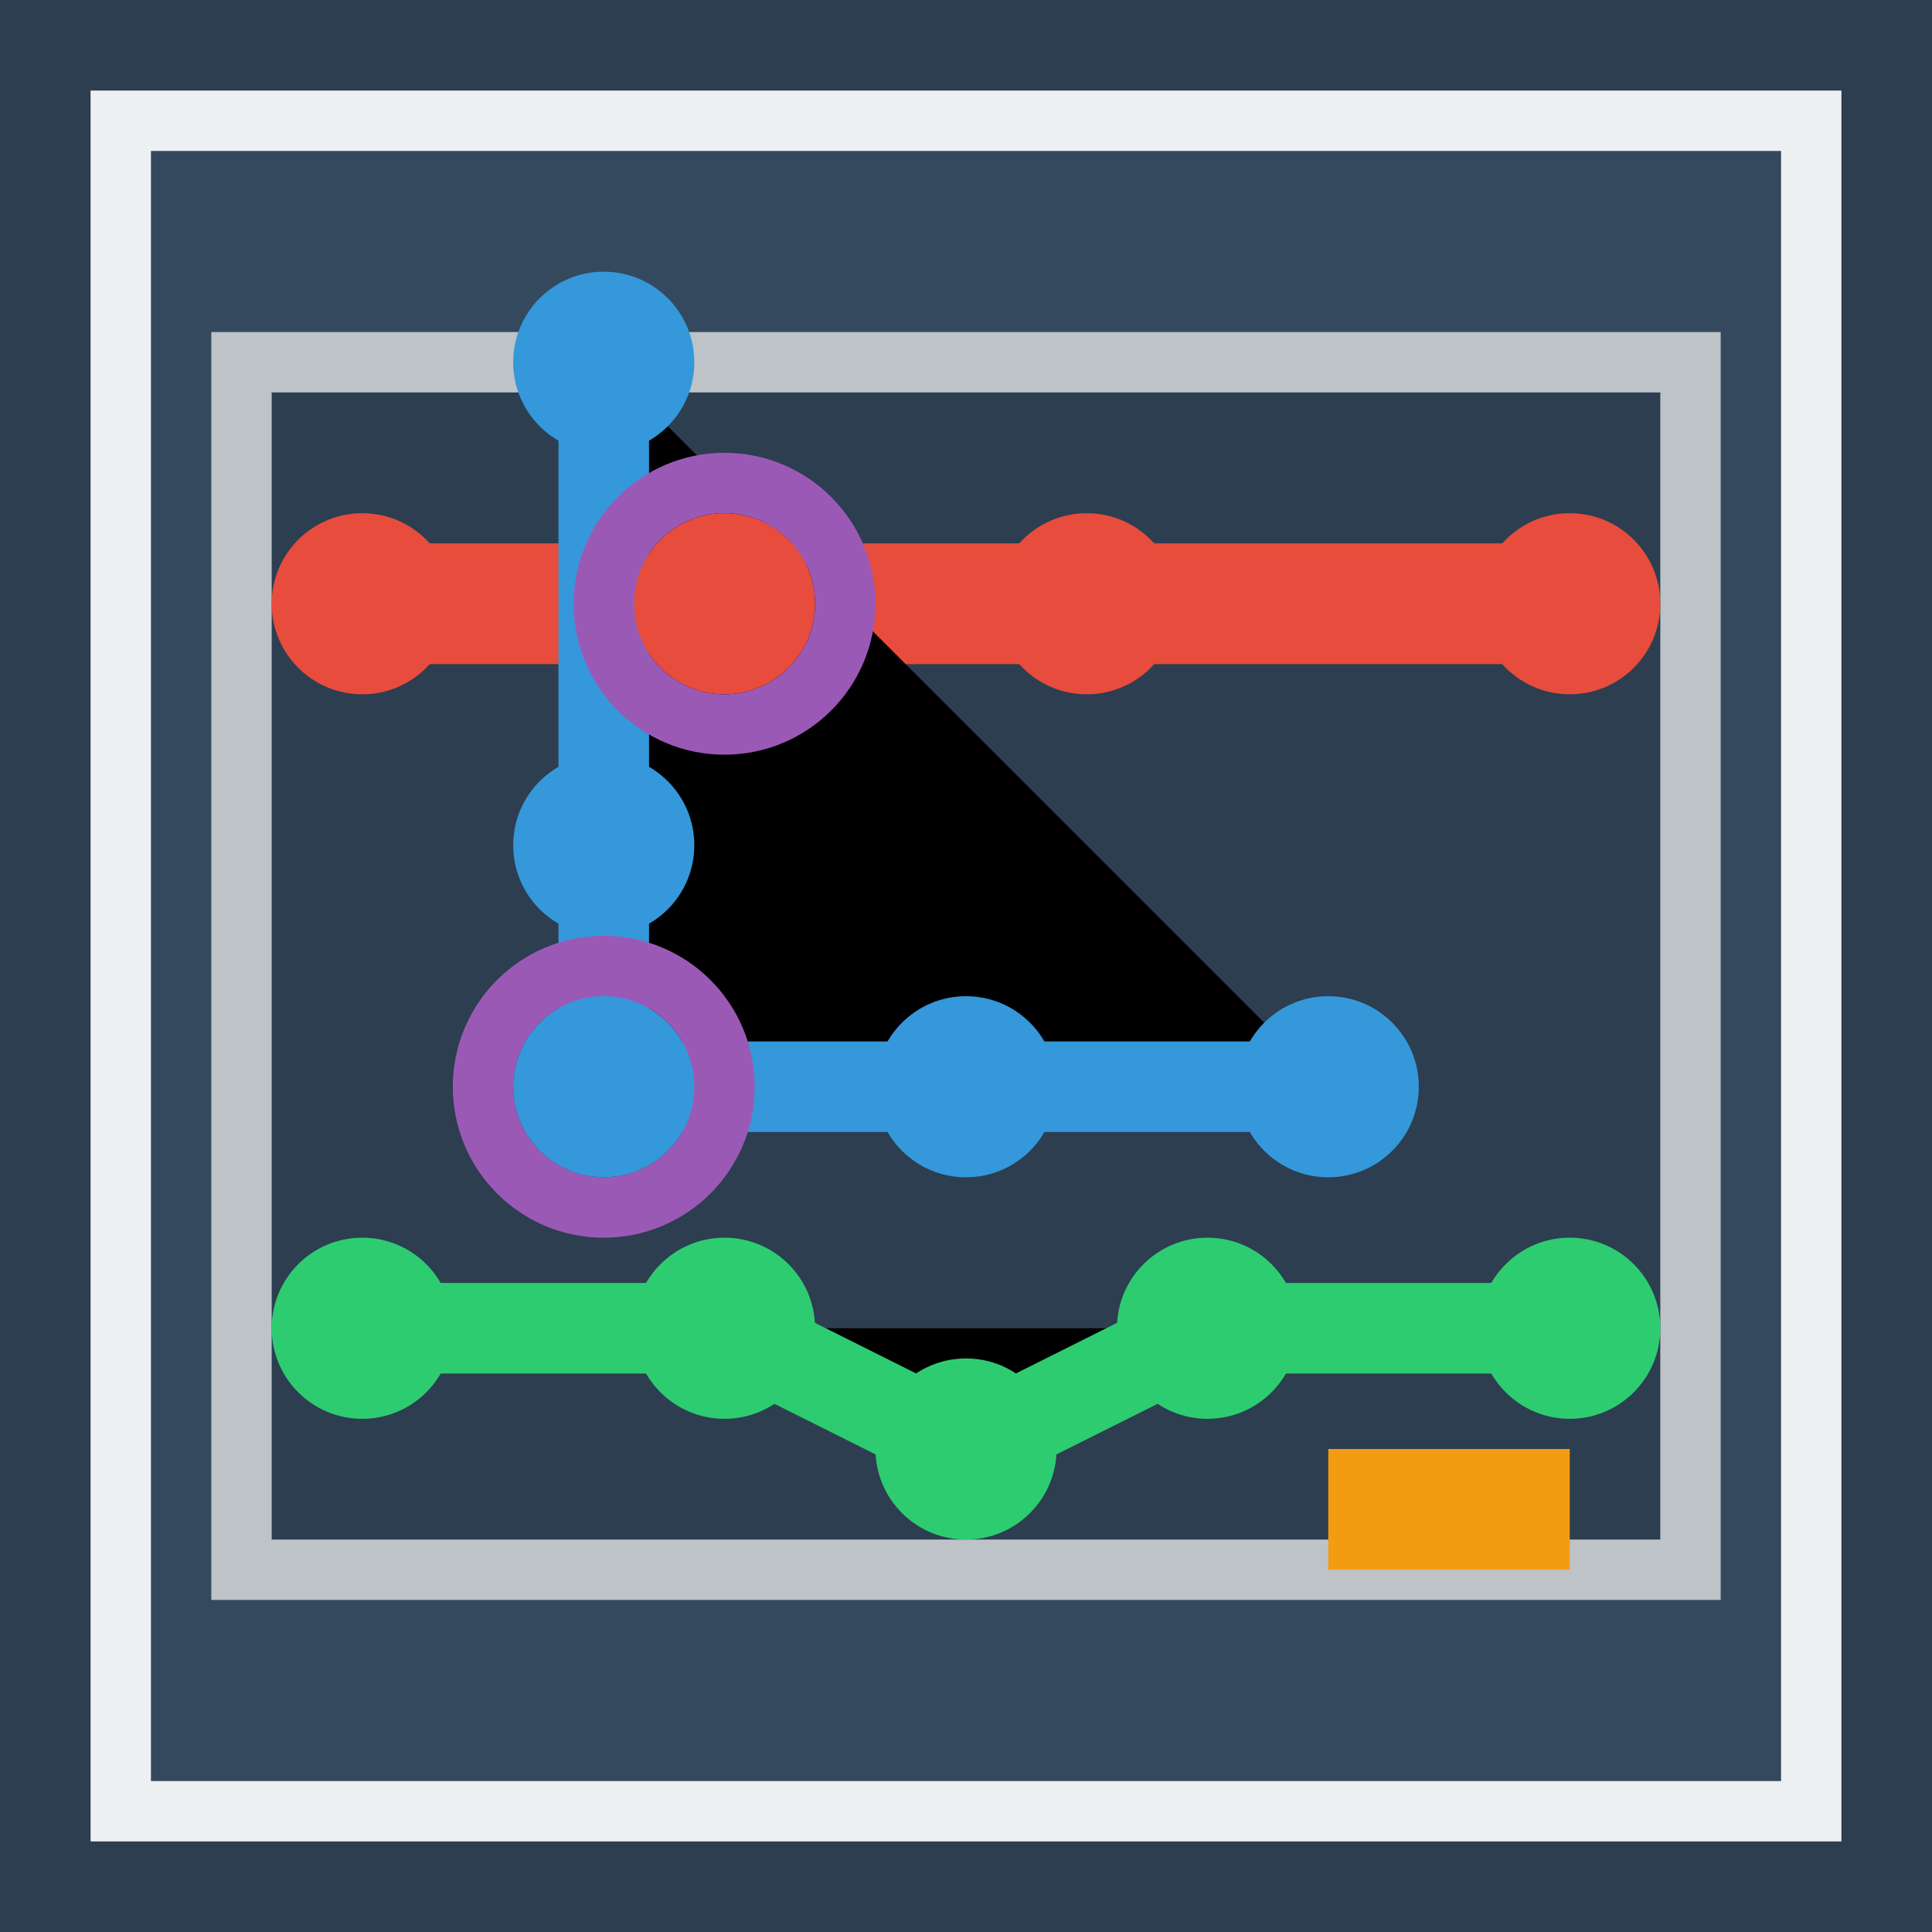 <svg xmlns="http://www.w3.org/2000/svg" width="16" height="16" viewBox="0 0 16 16">
  <!-- 背景 -->
  <rect width="16" height="16" fill="#2c3e50"/>
  <!-- 面板边框 -->
  <rect x="1" y="1" width="14" height="14" fill="#34495e" stroke="#ecf0f1" stroke-width="0.5"/>
  <!-- 中央控制面板图案 -->
  <rect x="2" y="3" width="12" height="10" fill="#2c3e50" stroke="#bdc3c7" stroke-width="0.5"/>
  
  <!-- 地铁线路图 - 红色主线 -->
  <path d="M3 5 L13 5" stroke="#e74c3c" stroke-width="1"/>
  <!-- 蓝色支线 -->
  <path d="M5 3 L5 9 L11 9" stroke="#3498db" stroke-width="0.75"/>
  <!-- 绿色环线 -->
  <path d="M3 11 L6 11 L8 12 L10 11 L13 11" stroke="#2ecc71" stroke-width="0.75"/>
  
  <!-- 站点标记 -->
  <!-- 红色线站点 -->
  <circle cx="3" cy="5" r="0.75" fill="#e74c3c"/>
  <circle cx="6" cy="5" r="0.75" fill="#e74c3c"/>
  <circle cx="9" cy="5" r="0.75" fill="#e74c3c"/>
  <circle cx="13" cy="5" r="0.75" fill="#e74c3c"/>
  
  <!-- 蓝色线站点 -->
  <circle cx="5" cy="3" r="0.75" fill="#3498db"/>
  <circle cx="5" cy="7" r="0.75" fill="#3498db"/>
  <circle cx="5" cy="9" r="0.75" fill="#3498db"/>
  <circle cx="8" cy="9" r="0.75" fill="#3498db"/>
  <circle cx="11" cy="9" r="0.75" fill="#3498db"/>
  
  <!-- 绿色线站点 -->
  <circle cx="3" cy="11" r="0.75" fill="#2ecc71"/>
  <circle cx="6" cy="11" r="0.75" fill="#2ecc71"/>
  <circle cx="8" cy="12" r="0.75" fill="#2ecc71"/>
  <circle cx="10" cy="11" r="0.75" fill="#2ecc71"/>
  <circle cx="13" cy="11" r="0.75" fill="#2ecc71"/>
  
  <!-- 换乘站标记（紫色） -->
  <circle cx="6" cy="5" r="1" fill="none" stroke="#9b59b6" stroke-width="0.5"/>
  <circle cx="5" cy="9" r="1" fill="none" stroke="#9b59b6" stroke-width="0.5"/>
  
  <!-- 控制面板按钮 -->
  <rect x="11" y="12" width="2" height="1" fill="#f39c12"/>
</svg>